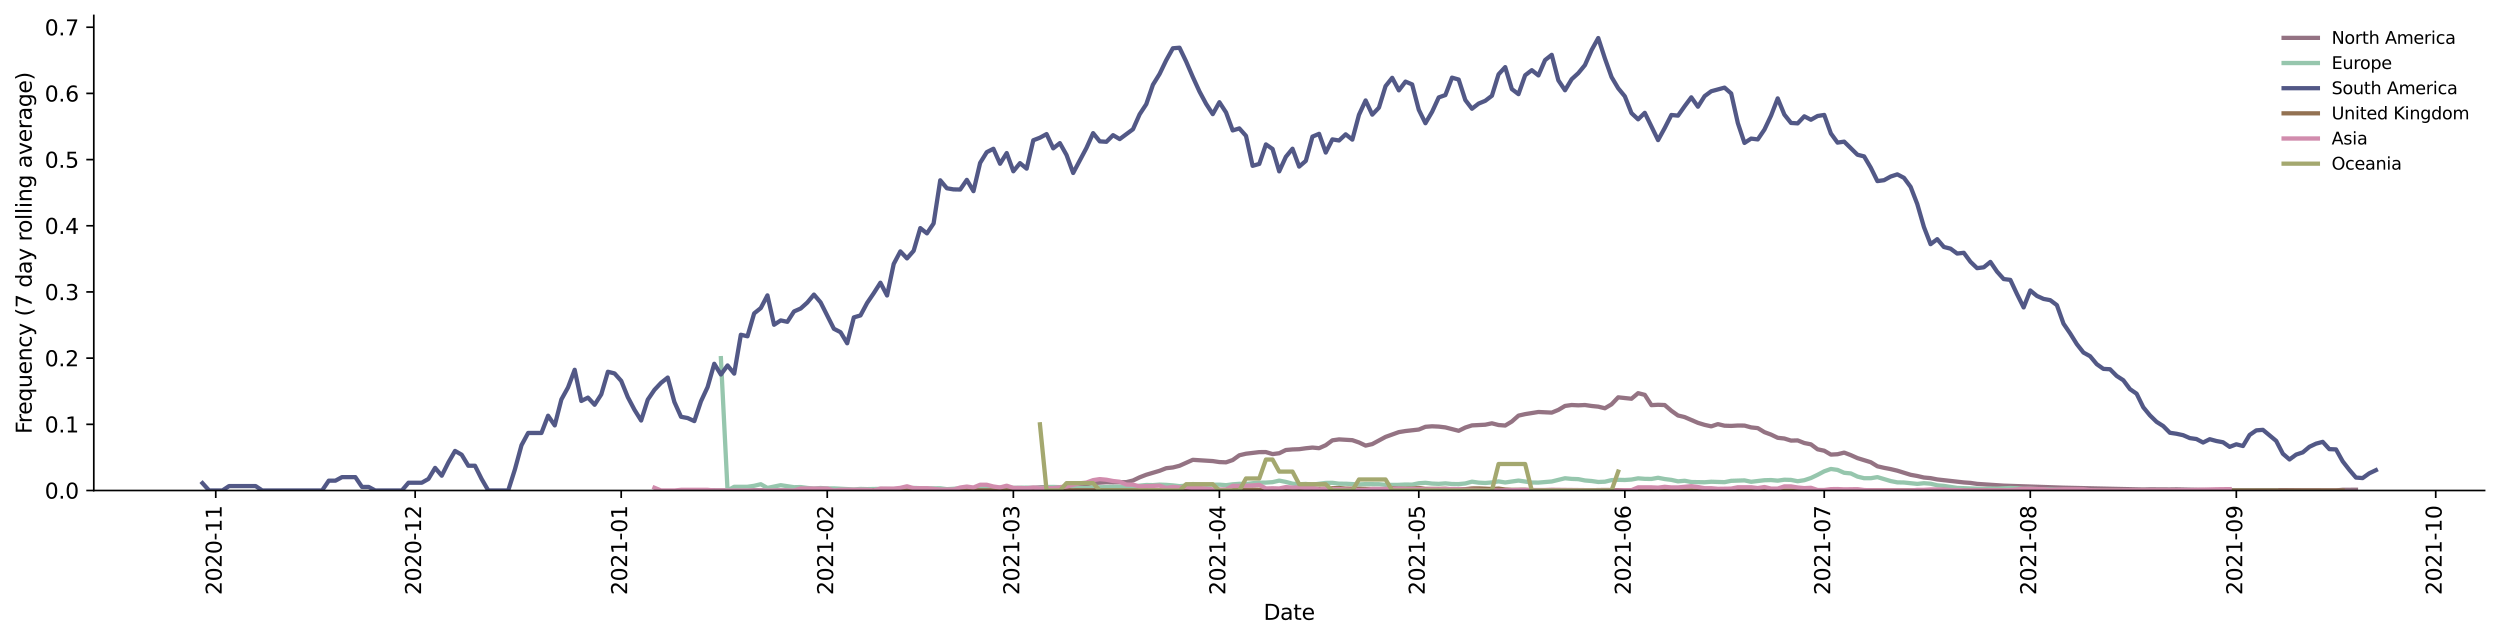 <?xml version="1.0" encoding="utf-8" standalone="no"?>
<!DOCTYPE svg PUBLIC "-//W3C//DTD SVG 1.1//EN"
  "http://www.w3.org/Graphics/SVG/1.1/DTD/svg11.dtd">
<svg height="298.621pt" version="1.1" viewBox="0 0 1166.981 298.621" width="1166.981pt" xmlns="http://www.w3.org/2000/svg" xmlns:xlink="http://www.w3.org/1999/xlink">
 <defs>
  <style type="text/css">*{stroke-linecap:butt;stroke-linejoin:round;}</style>
 </defs>
 <g id="figure_1">
  <g id="patch_1">
   <path d="M 0 298.621 
L 1166.981 298.621 
L 1166.981 0 
L 0 0 
z
" style="fill:#ffffff;"/>
  </g>
  <g id="axes_1">
   <g id="patch_2">
    <path d="M 43.781 228.96 
L 1159.781 228.96 
L 1159.781 7.2 
L 43.781 7.2 
z
" style="fill:#ffffff;"/>
   </g>
   <g id="matplotlib.axis_1">
    <g id="xtick_1">
     <g id="line2d_1">
      <defs>
       <path d="M 0 0 
L 0 3.5 
" id="mcab6fd0d59" style="stroke:#000000;stroke-width:0.8;"/>
      </defs>
      <g>
       <use style="stroke:#000000;stroke-width:0.8;" x="100.714" xlink:href="#mcab6fd0d59" y="228.96"/>
      </g>
     </g>
     <g id="text_1">
      <!-- 2020-11 -->
      <g transform="translate(103.473 277.743)rotate(-90)scale(0.1 -0.1)">
       <defs>
        <path d="M 1228 531 
L 3431 531 
L 3431 0 
L 469 0 
L 469 531 
Q 828 903 1448 1529 
Q 2069 2156 2228 2338 
Q 2531 2678 2651 2914 
Q 2772 3150 2772 3378 
Q 2772 3750 2511 3984 
Q 2250 4219 1831 4219 
Q 1534 4219 1204 4116 
Q 875 4013 500 3803 
L 500 4441 
Q 881 4594 1212 4672 
Q 1544 4750 1819 4750 
Q 2544 4750 2975 4387 
Q 3406 4025 3406 3419 
Q 3406 3131 3298 2873 
Q 3191 2616 2906 2266 
Q 2828 2175 2409 1742 
Q 1991 1309 1228 531 
z
" id="DejaVuSans-32" transform="scale(0.016)"/>
        <path d="M 2034 4250 
Q 1547 4250 1301 3770 
Q 1056 3291 1056 2328 
Q 1056 1369 1301 889 
Q 1547 409 2034 409 
Q 2525 409 2770 889 
Q 3016 1369 3016 2328 
Q 3016 3291 2770 3770 
Q 2525 4250 2034 4250 
z
M 2034 4750 
Q 2819 4750 3233 4129 
Q 3647 3509 3647 2328 
Q 3647 1150 3233 529 
Q 2819 -91 2034 -91 
Q 1250 -91 836 529 
Q 422 1150 422 2328 
Q 422 3509 836 4129 
Q 1250 4750 2034 4750 
z
" id="DejaVuSans-30" transform="scale(0.016)"/>
        <path d="M 313 2009 
L 1997 2009 
L 1997 1497 
L 313 1497 
L 313 2009 
z
" id="DejaVuSans-2d" transform="scale(0.016)"/>
        <path d="M 794 531 
L 1825 531 
L 1825 4091 
L 703 3866 
L 703 4441 
L 1819 4666 
L 2450 4666 
L 2450 531 
L 3481 531 
L 3481 0 
L 794 0 
L 794 531 
z
" id="DejaVuSans-31" transform="scale(0.016)"/>
       </defs>
       <use xlink:href="#DejaVuSans-32"/>
       <use x="63.623" xlink:href="#DejaVuSans-30"/>
       <use x="127.246" xlink:href="#DejaVuSans-32"/>
       <use x="190.869" xlink:href="#DejaVuSans-30"/>
       <use x="254.492" xlink:href="#DejaVuSans-2d"/>
       <use x="290.576" xlink:href="#DejaVuSans-31"/>
       <use x="354.199" xlink:href="#DejaVuSans-31"/>
      </g>
     </g>
    </g>
    <g id="xtick_2">
     <g id="line2d_2">
      <g>
       <use style="stroke:#000000;stroke-width:0.8;" x="193.791" xlink:href="#mcab6fd0d59" y="228.96"/>
      </g>
     </g>
     <g id="text_2">
      <!-- 2020-12 -->
      <g transform="translate(196.551 277.743)rotate(-90)scale(0.1 -0.1)">
       <use xlink:href="#DejaVuSans-32"/>
       <use x="63.623" xlink:href="#DejaVuSans-30"/>
       <use x="127.246" xlink:href="#DejaVuSans-32"/>
       <use x="190.869" xlink:href="#DejaVuSans-30"/>
       <use x="254.492" xlink:href="#DejaVuSans-2d"/>
       <use x="290.576" xlink:href="#DejaVuSans-31"/>
       <use x="354.199" xlink:href="#DejaVuSans-32"/>
      </g>
     </g>
    </g>
    <g id="xtick_3">
     <g id="line2d_3">
      <g>
       <use style="stroke:#000000;stroke-width:0.8;" x="289.971" xlink:href="#mcab6fd0d59" y="228.96"/>
      </g>
     </g>
     <g id="text_3">
      <!-- 2021-01 -->
      <g transform="translate(292.731 277.743)rotate(-90)scale(0.1 -0.1)">
       <use xlink:href="#DejaVuSans-32"/>
       <use x="63.623" xlink:href="#DejaVuSans-30"/>
       <use x="127.246" xlink:href="#DejaVuSans-32"/>
       <use x="190.869" xlink:href="#DejaVuSans-31"/>
       <use x="254.492" xlink:href="#DejaVuSans-2d"/>
       <use x="290.576" xlink:href="#DejaVuSans-30"/>
       <use x="354.199" xlink:href="#DejaVuSans-31"/>
      </g>
     </g>
    </g>
    <g id="xtick_4">
     <g id="line2d_4">
      <g>
       <use style="stroke:#000000;stroke-width:0.8;" x="386.152" xlink:href="#mcab6fd0d59" y="228.96"/>
      </g>
     </g>
     <g id="text_4">
      <!-- 2021-02 -->
      <g transform="translate(388.911 277.743)rotate(-90)scale(0.1 -0.1)">
       <use xlink:href="#DejaVuSans-32"/>
       <use x="63.623" xlink:href="#DejaVuSans-30"/>
       <use x="127.246" xlink:href="#DejaVuSans-32"/>
       <use x="190.869" xlink:href="#DejaVuSans-31"/>
       <use x="254.492" xlink:href="#DejaVuSans-2d"/>
       <use x="290.576" xlink:href="#DejaVuSans-30"/>
       <use x="354.199" xlink:href="#DejaVuSans-32"/>
      </g>
     </g>
    </g>
    <g id="xtick_5">
     <g id="line2d_5">
      <g>
       <use style="stroke:#000000;stroke-width:0.8;" x="473.024" xlink:href="#mcab6fd0d59" y="228.96"/>
      </g>
     </g>
     <g id="text_5">
      <!-- 2021-03 -->
      <g transform="translate(475.783 277.743)rotate(-90)scale(0.1 -0.1)">
       <defs>
        <path d="M 2597 2516 
Q 3050 2419 3304 2112 
Q 3559 1806 3559 1356 
Q 3559 666 3084 287 
Q 2609 -91 1734 -91 
Q 1441 -91 1130 -33 
Q 819 25 488 141 
L 488 750 
Q 750 597 1062 519 
Q 1375 441 1716 441 
Q 2309 441 2620 675 
Q 2931 909 2931 1356 
Q 2931 1769 2642 2001 
Q 2353 2234 1838 2234 
L 1294 2234 
L 1294 2753 
L 1863 2753 
Q 2328 2753 2575 2939 
Q 2822 3125 2822 3475 
Q 2822 3834 2567 4026 
Q 2313 4219 1838 4219 
Q 1578 4219 1281 4162 
Q 984 4106 628 3988 
L 628 4550 
Q 988 4650 1302 4700 
Q 1616 4750 1894 4750 
Q 2613 4750 3031 4423 
Q 3450 4097 3450 3541 
Q 3450 3153 3228 2886 
Q 3006 2619 2597 2516 
z
" id="DejaVuSans-33" transform="scale(0.016)"/>
       </defs>
       <use xlink:href="#DejaVuSans-32"/>
       <use x="63.623" xlink:href="#DejaVuSans-30"/>
       <use x="127.246" xlink:href="#DejaVuSans-32"/>
       <use x="190.869" xlink:href="#DejaVuSans-31"/>
       <use x="254.492" xlink:href="#DejaVuSans-2d"/>
       <use x="290.576" xlink:href="#DejaVuSans-30"/>
       <use x="354.199" xlink:href="#DejaVuSans-33"/>
      </g>
     </g>
    </g>
    <g id="xtick_6">
     <g id="line2d_6">
      <g>
       <use style="stroke:#000000;stroke-width:0.8;" x="569.204" xlink:href="#mcab6fd0d59" y="228.96"/>
      </g>
     </g>
     <g id="text_6">
      <!-- 2021-04 -->
      <g transform="translate(571.963 277.743)rotate(-90)scale(0.1 -0.1)">
       <defs>
        <path d="M 2419 4116 
L 825 1625 
L 2419 1625 
L 2419 4116 
z
M 2253 4666 
L 3047 4666 
L 3047 1625 
L 3713 1625 
L 3713 1100 
L 3047 1100 
L 3047 0 
L 2419 0 
L 2419 1100 
L 313 1100 
L 313 1709 
L 2253 4666 
z
" id="DejaVuSans-34" transform="scale(0.016)"/>
       </defs>
       <use xlink:href="#DejaVuSans-32"/>
       <use x="63.623" xlink:href="#DejaVuSans-30"/>
       <use x="127.246" xlink:href="#DejaVuSans-32"/>
       <use x="190.869" xlink:href="#DejaVuSans-31"/>
       <use x="254.492" xlink:href="#DejaVuSans-2d"/>
       <use x="290.576" xlink:href="#DejaVuSans-30"/>
       <use x="354.199" xlink:href="#DejaVuSans-34"/>
      </g>
     </g>
    </g>
    <g id="xtick_7">
     <g id="line2d_7">
      <g>
       <use style="stroke:#000000;stroke-width:0.8;" x="662.282" xlink:href="#mcab6fd0d59" y="228.96"/>
      </g>
     </g>
     <g id="text_7">
      <!-- 2021-05 -->
      <g transform="translate(665.041 277.743)rotate(-90)scale(0.1 -0.1)">
       <defs>
        <path d="M 691 4666 
L 3169 4666 
L 3169 4134 
L 1269 4134 
L 1269 2991 
Q 1406 3038 1543 3061 
Q 1681 3084 1819 3084 
Q 2600 3084 3056 2656 
Q 3513 2228 3513 1497 
Q 3513 744 3044 326 
Q 2575 -91 1722 -91 
Q 1428 -91 1123 -41 
Q 819 9 494 109 
L 494 744 
Q 775 591 1075 516 
Q 1375 441 1709 441 
Q 2250 441 2565 725 
Q 2881 1009 2881 1497 
Q 2881 1984 2565 2268 
Q 2250 2553 1709 2553 
Q 1456 2553 1204 2497 
Q 953 2441 691 2322 
L 691 4666 
z
" id="DejaVuSans-35" transform="scale(0.016)"/>
       </defs>
       <use xlink:href="#DejaVuSans-32"/>
       <use x="63.623" xlink:href="#DejaVuSans-30"/>
       <use x="127.246" xlink:href="#DejaVuSans-32"/>
       <use x="190.869" xlink:href="#DejaVuSans-31"/>
       <use x="254.492" xlink:href="#DejaVuSans-2d"/>
       <use x="290.576" xlink:href="#DejaVuSans-30"/>
       <use x="354.199" xlink:href="#DejaVuSans-35"/>
      </g>
     </g>
    </g>
    <g id="xtick_8">
     <g id="line2d_8">
      <g>
       <use style="stroke:#000000;stroke-width:0.8;" x="758.462" xlink:href="#mcab6fd0d59" y="228.96"/>
      </g>
     </g>
     <g id="text_8">
      <!-- 2021-06 -->
      <g transform="translate(761.221 277.743)rotate(-90)scale(0.1 -0.1)">
       <defs>
        <path d="M 2113 2584 
Q 1688 2584 1439 2293 
Q 1191 2003 1191 1497 
Q 1191 994 1439 701 
Q 1688 409 2113 409 
Q 2538 409 2786 701 
Q 3034 994 3034 1497 
Q 3034 2003 2786 2293 
Q 2538 2584 2113 2584 
z
M 3366 4563 
L 3366 3988 
Q 3128 4100 2886 4159 
Q 2644 4219 2406 4219 
Q 1781 4219 1451 3797 
Q 1122 3375 1075 2522 
Q 1259 2794 1537 2939 
Q 1816 3084 2150 3084 
Q 2853 3084 3261 2657 
Q 3669 2231 3669 1497 
Q 3669 778 3244 343 
Q 2819 -91 2113 -91 
Q 1303 -91 875 529 
Q 447 1150 447 2328 
Q 447 3434 972 4092 
Q 1497 4750 2381 4750 
Q 2619 4750 2861 4703 
Q 3103 4656 3366 4563 
z
" id="DejaVuSans-36" transform="scale(0.016)"/>
       </defs>
       <use xlink:href="#DejaVuSans-32"/>
       <use x="63.623" xlink:href="#DejaVuSans-30"/>
       <use x="127.246" xlink:href="#DejaVuSans-32"/>
       <use x="190.869" xlink:href="#DejaVuSans-31"/>
       <use x="254.492" xlink:href="#DejaVuSans-2d"/>
       <use x="290.576" xlink:href="#DejaVuSans-30"/>
       <use x="354.199" xlink:href="#DejaVuSans-36"/>
      </g>
     </g>
    </g>
    <g id="xtick_9">
     <g id="line2d_9">
      <g>
       <use style="stroke:#000000;stroke-width:0.8;" x="851.539" xlink:href="#mcab6fd0d59" y="228.96"/>
      </g>
     </g>
     <g id="text_9">
      <!-- 2021-07 -->
      <g transform="translate(854.299 277.743)rotate(-90)scale(0.1 -0.1)">
       <defs>
        <path d="M 525 4666 
L 3525 4666 
L 3525 4397 
L 1831 0 
L 1172 0 
L 2766 4134 
L 525 4134 
L 525 4666 
z
" id="DejaVuSans-37" transform="scale(0.016)"/>
       </defs>
       <use xlink:href="#DejaVuSans-32"/>
       <use x="63.623" xlink:href="#DejaVuSans-30"/>
       <use x="127.246" xlink:href="#DejaVuSans-32"/>
       <use x="190.869" xlink:href="#DejaVuSans-31"/>
       <use x="254.492" xlink:href="#DejaVuSans-2d"/>
       <use x="290.576" xlink:href="#DejaVuSans-30"/>
       <use x="354.199" xlink:href="#DejaVuSans-37"/>
      </g>
     </g>
    </g>
    <g id="xtick_10">
     <g id="line2d_10">
      <g>
       <use style="stroke:#000000;stroke-width:0.8;" x="947.72" xlink:href="#mcab6fd0d59" y="228.96"/>
      </g>
     </g>
     <g id="text_10">
      <!-- 2021-08 -->
      <g transform="translate(950.479 277.743)rotate(-90)scale(0.1 -0.1)">
       <defs>
        <path d="M 2034 2216 
Q 1584 2216 1326 1975 
Q 1069 1734 1069 1313 
Q 1069 891 1326 650 
Q 1584 409 2034 409 
Q 2484 409 2743 651 
Q 3003 894 3003 1313 
Q 3003 1734 2745 1975 
Q 2488 2216 2034 2216 
z
M 1403 2484 
Q 997 2584 770 2862 
Q 544 3141 544 3541 
Q 544 4100 942 4425 
Q 1341 4750 2034 4750 
Q 2731 4750 3128 4425 
Q 3525 4100 3525 3541 
Q 3525 3141 3298 2862 
Q 3072 2584 2669 2484 
Q 3125 2378 3379 2068 
Q 3634 1759 3634 1313 
Q 3634 634 3220 271 
Q 2806 -91 2034 -91 
Q 1263 -91 848 271 
Q 434 634 434 1313 
Q 434 1759 690 2068 
Q 947 2378 1403 2484 
z
M 1172 3481 
Q 1172 3119 1398 2916 
Q 1625 2713 2034 2713 
Q 2441 2713 2670 2916 
Q 2900 3119 2900 3481 
Q 2900 3844 2670 4047 
Q 2441 4250 2034 4250 
Q 1625 4250 1398 4047 
Q 1172 3844 1172 3481 
z
" id="DejaVuSans-38" transform="scale(0.016)"/>
       </defs>
       <use xlink:href="#DejaVuSans-32"/>
       <use x="63.623" xlink:href="#DejaVuSans-30"/>
       <use x="127.246" xlink:href="#DejaVuSans-32"/>
       <use x="190.869" xlink:href="#DejaVuSans-31"/>
       <use x="254.492" xlink:href="#DejaVuSans-2d"/>
       <use x="290.576" xlink:href="#DejaVuSans-30"/>
       <use x="354.199" xlink:href="#DejaVuSans-38"/>
      </g>
     </g>
    </g>
    <g id="xtick_11">
     <g id="line2d_11">
      <g>
       <use style="stroke:#000000;stroke-width:0.8;" x="1043.9" xlink:href="#mcab6fd0d59" y="228.96"/>
      </g>
     </g>
     <g id="text_11">
      <!-- 2021-09 -->
      <g transform="translate(1046.659 277.743)rotate(-90)scale(0.1 -0.1)">
       <defs>
        <path d="M 703 97 
L 703 672 
Q 941 559 1184 500 
Q 1428 441 1663 441 
Q 2288 441 2617 861 
Q 2947 1281 2994 2138 
Q 2813 1869 2534 1725 
Q 2256 1581 1919 1581 
Q 1219 1581 811 2004 
Q 403 2428 403 3163 
Q 403 3881 828 4315 
Q 1253 4750 1959 4750 
Q 2769 4750 3195 4129 
Q 3622 3509 3622 2328 
Q 3622 1225 3098 567 
Q 2575 -91 1691 -91 
Q 1453 -91 1209 -44 
Q 966 3 703 97 
z
M 1959 2075 
Q 2384 2075 2632 2365 
Q 2881 2656 2881 3163 
Q 2881 3666 2632 3958 
Q 2384 4250 1959 4250 
Q 1534 4250 1286 3958 
Q 1038 3666 1038 3163 
Q 1038 2656 1286 2365 
Q 1534 2075 1959 2075 
z
" id="DejaVuSans-39" transform="scale(0.016)"/>
       </defs>
       <use xlink:href="#DejaVuSans-32"/>
       <use x="63.623" xlink:href="#DejaVuSans-30"/>
       <use x="127.246" xlink:href="#DejaVuSans-32"/>
       <use x="190.869" xlink:href="#DejaVuSans-31"/>
       <use x="254.492" xlink:href="#DejaVuSans-2d"/>
       <use x="290.576" xlink:href="#DejaVuSans-30"/>
       <use x="354.199" xlink:href="#DejaVuSans-39"/>
      </g>
     </g>
    </g>
    <g id="xtick_12">
     <g id="line2d_12">
      <g>
       <use style="stroke:#000000;stroke-width:0.8;" x="1136.977" xlink:href="#mcab6fd0d59" y="228.96"/>
      </g>
     </g>
     <g id="text_12">
      <!-- 2021-10 -->
      <g transform="translate(1139.737 277.743)rotate(-90)scale(0.1 -0.1)">
       <use xlink:href="#DejaVuSans-32"/>
       <use x="63.623" xlink:href="#DejaVuSans-30"/>
       <use x="127.246" xlink:href="#DejaVuSans-32"/>
       <use x="190.869" xlink:href="#DejaVuSans-31"/>
       <use x="254.492" xlink:href="#DejaVuSans-2d"/>
       <use x="290.576" xlink:href="#DejaVuSans-31"/>
       <use x="354.199" xlink:href="#DejaVuSans-30"/>
      </g>
     </g>
    </g>
    <g id="text_13">
     <!-- Date -->
     <g transform="translate(589.83 289.341)scale(0.1 -0.1)">
      <defs>
       <path d="M 1259 4147 
L 1259 519 
L 2022 519 
Q 2988 519 3436 956 
Q 3884 1394 3884 2338 
Q 3884 3275 3436 3711 
Q 2988 4147 2022 4147 
L 1259 4147 
z
M 628 4666 
L 1925 4666 
Q 3281 4666 3915 4102 
Q 4550 3538 4550 2338 
Q 4550 1131 3912 565 
Q 3275 0 1925 0 
L 628 0 
L 628 4666 
z
" id="DejaVuSans-44" transform="scale(0.016)"/>
       <path d="M 2194 1759 
Q 1497 1759 1228 1600 
Q 959 1441 959 1056 
Q 959 750 1161 570 
Q 1363 391 1709 391 
Q 2188 391 2477 730 
Q 2766 1069 2766 1631 
L 2766 1759 
L 2194 1759 
z
M 3341 1997 
L 3341 0 
L 2766 0 
L 2766 531 
Q 2569 213 2275 61 
Q 1981 -91 1556 -91 
Q 1019 -91 701 211 
Q 384 513 384 1019 
Q 384 1609 779 1909 
Q 1175 2209 1959 2209 
L 2766 2209 
L 2766 2266 
Q 2766 2663 2505 2880 
Q 2244 3097 1772 3097 
Q 1472 3097 1187 3025 
Q 903 2953 641 2809 
L 641 3341 
Q 956 3463 1253 3523 
Q 1550 3584 1831 3584 
Q 2591 3584 2966 3190 
Q 3341 2797 3341 1997 
z
" id="DejaVuSans-61" transform="scale(0.016)"/>
       <path d="M 1172 4494 
L 1172 3500 
L 2356 3500 
L 2356 3053 
L 1172 3053 
L 1172 1153 
Q 1172 725 1289 603 
Q 1406 481 1766 481 
L 2356 481 
L 2356 0 
L 1766 0 
Q 1100 0 847 248 
Q 594 497 594 1153 
L 594 3053 
L 172 3053 
L 172 3500 
L 594 3500 
L 594 4494 
L 1172 4494 
z
" id="DejaVuSans-74" transform="scale(0.016)"/>
       <path d="M 3597 1894 
L 3597 1613 
L 953 1613 
Q 991 1019 1311 708 
Q 1631 397 2203 397 
Q 2534 397 2845 478 
Q 3156 559 3463 722 
L 3463 178 
Q 3153 47 2828 -22 
Q 2503 -91 2169 -91 
Q 1331 -91 842 396 
Q 353 884 353 1716 
Q 353 2575 817 3079 
Q 1281 3584 2069 3584 
Q 2775 3584 3186 3129 
Q 3597 2675 3597 1894 
z
M 3022 2063 
Q 3016 2534 2758 2815 
Q 2500 3097 2075 3097 
Q 1594 3097 1305 2825 
Q 1016 2553 972 2059 
L 3022 2063 
z
" id="DejaVuSans-65" transform="scale(0.016)"/>
      </defs>
      <use xlink:href="#DejaVuSans-44"/>
      <use x="77.002" xlink:href="#DejaVuSans-61"/>
      <use x="138.281" xlink:href="#DejaVuSans-74"/>
      <use x="177.49" xlink:href="#DejaVuSans-65"/>
     </g>
    </g>
   </g>
   <g id="matplotlib.axis_2">
    <g id="ytick_1">
     <g id="line2d_13">
      <defs>
       <path d="M 0 0 
L -3.5 0 
" id="m5c75be480b" style="stroke:#000000;stroke-width:0.8;"/>
      </defs>
      <g>
       <use style="stroke:#000000;stroke-width:0.8;" x="43.781" xlink:href="#m5c75be480b" y="228.96"/>
      </g>
     </g>
     <g id="text_14">
      <!-- 0.0 -->
      <g transform="translate(20.878 232.759)scale(0.1 -0.1)">
       <defs>
        <path d="M 684 794 
L 1344 794 
L 1344 0 
L 684 0 
L 684 794 
z
" id="DejaVuSans-2e" transform="scale(0.016)"/>
       </defs>
       <use xlink:href="#DejaVuSans-30"/>
       <use x="63.623" xlink:href="#DejaVuSans-2e"/>
       <use x="95.41" xlink:href="#DejaVuSans-30"/>
      </g>
     </g>
    </g>
    <g id="ytick_2">
     <g id="line2d_14">
      <g>
       <use style="stroke:#000000;stroke-width:0.8;" x="43.781" xlink:href="#m5c75be480b" y="198.067"/>
      </g>
     </g>
     <g id="text_15">
      <!-- 0.1 -->
      <g transform="translate(20.878 201.866)scale(0.1 -0.1)">
       <use xlink:href="#DejaVuSans-30"/>
       <use x="63.623" xlink:href="#DejaVuSans-2e"/>
       <use x="95.41" xlink:href="#DejaVuSans-31"/>
      </g>
     </g>
    </g>
    <g id="ytick_3">
     <g id="line2d_15">
      <g>
       <use style="stroke:#000000;stroke-width:0.8;" x="43.781" xlink:href="#m5c75be480b" y="167.175"/>
      </g>
     </g>
     <g id="text_16">
      <!-- 0.2 -->
      <g transform="translate(20.878 170.974)scale(0.1 -0.1)">
       <use xlink:href="#DejaVuSans-30"/>
       <use x="63.623" xlink:href="#DejaVuSans-2e"/>
       <use x="95.41" xlink:href="#DejaVuSans-32"/>
      </g>
     </g>
    </g>
    <g id="ytick_4">
     <g id="line2d_16">
      <g>
       <use style="stroke:#000000;stroke-width:0.8;" x="43.781" xlink:href="#m5c75be480b" y="136.282"/>
      </g>
     </g>
     <g id="text_17">
      <!-- 0.3 -->
      <g transform="translate(20.878 140.081)scale(0.1 -0.1)">
       <use xlink:href="#DejaVuSans-30"/>
       <use x="63.623" xlink:href="#DejaVuSans-2e"/>
       <use x="95.41" xlink:href="#DejaVuSans-33"/>
      </g>
     </g>
    </g>
    <g id="ytick_5">
     <g id="line2d_17">
      <g>
       <use style="stroke:#000000;stroke-width:0.8;" x="43.781" xlink:href="#m5c75be480b" y="105.389"/>
      </g>
     </g>
     <g id="text_18">
      <!-- 0.4 -->
      <g transform="translate(20.878 109.188)scale(0.1 -0.1)">
       <use xlink:href="#DejaVuSans-30"/>
       <use x="63.623" xlink:href="#DejaVuSans-2e"/>
       <use x="95.41" xlink:href="#DejaVuSans-34"/>
      </g>
     </g>
    </g>
    <g id="ytick_6">
     <g id="line2d_18">
      <g>
       <use style="stroke:#000000;stroke-width:0.8;" x="43.781" xlink:href="#m5c75be480b" y="74.496"/>
      </g>
     </g>
     <g id="text_19">
      <!-- 0.5 -->
      <g transform="translate(20.878 78.296)scale(0.1 -0.1)">
       <use xlink:href="#DejaVuSans-30"/>
       <use x="63.623" xlink:href="#DejaVuSans-2e"/>
       <use x="95.41" xlink:href="#DejaVuSans-35"/>
      </g>
     </g>
    </g>
    <g id="ytick_7">
     <g id="line2d_19">
      <g>
       <use style="stroke:#000000;stroke-width:0.8;" x="43.781" xlink:href="#m5c75be480b" y="43.604"/>
      </g>
     </g>
     <g id="text_20">
      <!-- 0.6 -->
      <g transform="translate(20.878 47.403)scale(0.1 -0.1)">
       <use xlink:href="#DejaVuSans-30"/>
       <use x="63.623" xlink:href="#DejaVuSans-2e"/>
       <use x="95.41" xlink:href="#DejaVuSans-36"/>
      </g>
     </g>
    </g>
    <g id="ytick_8">
     <g id="line2d_20">
      <g>
       <use style="stroke:#000000;stroke-width:0.8;" x="43.781" xlink:href="#m5c75be480b" y="12.711"/>
      </g>
     </g>
     <g id="text_21">
      <!-- 0.7 -->
      <g transform="translate(20.878 16.51)scale(0.1 -0.1)">
       <use xlink:href="#DejaVuSans-30"/>
       <use x="63.623" xlink:href="#DejaVuSans-2e"/>
       <use x="95.41" xlink:href="#DejaVuSans-37"/>
      </g>
     </g>
    </g>
    <g id="text_22">
     <!-- Frequency (7 day rolling average) -->
     <g transform="translate(14.798 202.529)rotate(-90)scale(0.1 -0.1)">
      <defs>
       <path d="M 628 4666 
L 3309 4666 
L 3309 4134 
L 1259 4134 
L 1259 2759 
L 3109 2759 
L 3109 2228 
L 1259 2228 
L 1259 0 
L 628 0 
L 628 4666 
z
" id="DejaVuSans-46" transform="scale(0.016)"/>
       <path d="M 2631 2963 
Q 2534 3019 2420 3045 
Q 2306 3072 2169 3072 
Q 1681 3072 1420 2755 
Q 1159 2438 1159 1844 
L 1159 0 
L 581 0 
L 581 3500 
L 1159 3500 
L 1159 2956 
Q 1341 3275 1631 3429 
Q 1922 3584 2338 3584 
Q 2397 3584 2469 3576 
Q 2541 3569 2628 3553 
L 2631 2963 
z
" id="DejaVuSans-72" transform="scale(0.016)"/>
       <path d="M 947 1747 
Q 947 1113 1208 752 
Q 1469 391 1925 391 
Q 2381 391 2643 752 
Q 2906 1113 2906 1747 
Q 2906 2381 2643 2742 
Q 2381 3103 1925 3103 
Q 1469 3103 1208 2742 
Q 947 2381 947 1747 
z
M 2906 525 
Q 2725 213 2448 61 
Q 2172 -91 1784 -91 
Q 1150 -91 751 415 
Q 353 922 353 1747 
Q 353 2572 751 3078 
Q 1150 3584 1784 3584 
Q 2172 3584 2448 3432 
Q 2725 3281 2906 2969 
L 2906 3500 
L 3481 3500 
L 3481 -1331 
L 2906 -1331 
L 2906 525 
z
" id="DejaVuSans-71" transform="scale(0.016)"/>
       <path d="M 544 1381 
L 544 3500 
L 1119 3500 
L 1119 1403 
Q 1119 906 1312 657 
Q 1506 409 1894 409 
Q 2359 409 2629 706 
Q 2900 1003 2900 1516 
L 2900 3500 
L 3475 3500 
L 3475 0 
L 2900 0 
L 2900 538 
Q 2691 219 2414 64 
Q 2138 -91 1772 -91 
Q 1169 -91 856 284 
Q 544 659 544 1381 
z
M 1991 3584 
L 1991 3584 
z
" id="DejaVuSans-75" transform="scale(0.016)"/>
       <path d="M 3513 2113 
L 3513 0 
L 2938 0 
L 2938 2094 
Q 2938 2591 2744 2837 
Q 2550 3084 2163 3084 
Q 1697 3084 1428 2787 
Q 1159 2491 1159 1978 
L 1159 0 
L 581 0 
L 581 3500 
L 1159 3500 
L 1159 2956 
Q 1366 3272 1645 3428 
Q 1925 3584 2291 3584 
Q 2894 3584 3203 3211 
Q 3513 2838 3513 2113 
z
" id="DejaVuSans-6e" transform="scale(0.016)"/>
       <path d="M 3122 3366 
L 3122 2828 
Q 2878 2963 2633 3030 
Q 2388 3097 2138 3097 
Q 1578 3097 1268 2742 
Q 959 2388 959 1747 
Q 959 1106 1268 751 
Q 1578 397 2138 397 
Q 2388 397 2633 464 
Q 2878 531 3122 666 
L 3122 134 
Q 2881 22 2623 -34 
Q 2366 -91 2075 -91 
Q 1284 -91 818 406 
Q 353 903 353 1747 
Q 353 2603 823 3093 
Q 1294 3584 2113 3584 
Q 2378 3584 2631 3529 
Q 2884 3475 3122 3366 
z
" id="DejaVuSans-63" transform="scale(0.016)"/>
       <path d="M 2059 -325 
Q 1816 -950 1584 -1140 
Q 1353 -1331 966 -1331 
L 506 -1331 
L 506 -850 
L 844 -850 
Q 1081 -850 1212 -737 
Q 1344 -625 1503 -206 
L 1606 56 
L 191 3500 
L 800 3500 
L 1894 763 
L 2988 3500 
L 3597 3500 
L 2059 -325 
z
" id="DejaVuSans-79" transform="scale(0.016)"/>
       <path id="DejaVuSans-20" transform="scale(0.016)"/>
       <path d="M 1984 4856 
Q 1566 4138 1362 3434 
Q 1159 2731 1159 2009 
Q 1159 1288 1364 580 
Q 1569 -128 1984 -844 
L 1484 -844 
Q 1016 -109 783 600 
Q 550 1309 550 2009 
Q 550 2706 781 3412 
Q 1013 4119 1484 4856 
L 1984 4856 
z
" id="DejaVuSans-28" transform="scale(0.016)"/>
       <path d="M 2906 2969 
L 2906 4863 
L 3481 4863 
L 3481 0 
L 2906 0 
L 2906 525 
Q 2725 213 2448 61 
Q 2172 -91 1784 -91 
Q 1150 -91 751 415 
Q 353 922 353 1747 
Q 353 2572 751 3078 
Q 1150 3584 1784 3584 
Q 2172 3584 2448 3432 
Q 2725 3281 2906 2969 
z
M 947 1747 
Q 947 1113 1208 752 
Q 1469 391 1925 391 
Q 2381 391 2643 752 
Q 2906 1113 2906 1747 
Q 2906 2381 2643 2742 
Q 2381 3103 1925 3103 
Q 1469 3103 1208 2742 
Q 947 2381 947 1747 
z
" id="DejaVuSans-64" transform="scale(0.016)"/>
       <path d="M 1959 3097 
Q 1497 3097 1228 2736 
Q 959 2375 959 1747 
Q 959 1119 1226 758 
Q 1494 397 1959 397 
Q 2419 397 2687 759 
Q 2956 1122 2956 1747 
Q 2956 2369 2687 2733 
Q 2419 3097 1959 3097 
z
M 1959 3584 
Q 2709 3584 3137 3096 
Q 3566 2609 3566 1747 
Q 3566 888 3137 398 
Q 2709 -91 1959 -91 
Q 1206 -91 779 398 
Q 353 888 353 1747 
Q 353 2609 779 3096 
Q 1206 3584 1959 3584 
z
" id="DejaVuSans-6f" transform="scale(0.016)"/>
       <path d="M 603 4863 
L 1178 4863 
L 1178 0 
L 603 0 
L 603 4863 
z
" id="DejaVuSans-6c" transform="scale(0.016)"/>
       <path d="M 603 3500 
L 1178 3500 
L 1178 0 
L 603 0 
L 603 3500 
z
M 603 4863 
L 1178 4863 
L 1178 4134 
L 603 4134 
L 603 4863 
z
" id="DejaVuSans-69" transform="scale(0.016)"/>
       <path d="M 2906 1791 
Q 2906 2416 2648 2759 
Q 2391 3103 1925 3103 
Q 1463 3103 1205 2759 
Q 947 2416 947 1791 
Q 947 1169 1205 825 
Q 1463 481 1925 481 
Q 2391 481 2648 825 
Q 2906 1169 2906 1791 
z
M 3481 434 
Q 3481 -459 3084 -895 
Q 2688 -1331 1869 -1331 
Q 1566 -1331 1297 -1286 
Q 1028 -1241 775 -1147 
L 775 -588 
Q 1028 -725 1275 -790 
Q 1522 -856 1778 -856 
Q 2344 -856 2625 -561 
Q 2906 -266 2906 331 
L 2906 616 
Q 2728 306 2450 153 
Q 2172 0 1784 0 
Q 1141 0 747 490 
Q 353 981 353 1791 
Q 353 2603 747 3093 
Q 1141 3584 1784 3584 
Q 2172 3584 2450 3431 
Q 2728 3278 2906 2969 
L 2906 3500 
L 3481 3500 
L 3481 434 
z
" id="DejaVuSans-67" transform="scale(0.016)"/>
       <path d="M 191 3500 
L 800 3500 
L 1894 563 
L 2988 3500 
L 3597 3500 
L 2284 0 
L 1503 0 
L 191 3500 
z
" id="DejaVuSans-76" transform="scale(0.016)"/>
       <path d="M 513 4856 
L 1013 4856 
Q 1481 4119 1714 3412 
Q 1947 2706 1947 2009 
Q 1947 1309 1714 600 
Q 1481 -109 1013 -844 
L 513 -844 
Q 928 -128 1133 580 
Q 1338 1288 1338 2009 
Q 1338 2731 1133 3434 
Q 928 4138 513 4856 
z
" id="DejaVuSans-29" transform="scale(0.016)"/>
      </defs>
      <use xlink:href="#DejaVuSans-46"/>
      <use x="50.27" xlink:href="#DejaVuSans-72"/>
      <use x="89.133" xlink:href="#DejaVuSans-65"/>
      <use x="150.656" xlink:href="#DejaVuSans-71"/>
      <use x="214.133" xlink:href="#DejaVuSans-75"/>
      <use x="277.512" xlink:href="#DejaVuSans-65"/>
      <use x="339.035" xlink:href="#DejaVuSans-6e"/>
      <use x="402.414" xlink:href="#DejaVuSans-63"/>
      <use x="457.395" xlink:href="#DejaVuSans-79"/>
      <use x="516.574" xlink:href="#DejaVuSans-20"/>
      <use x="548.361" xlink:href="#DejaVuSans-28"/>
      <use x="587.375" xlink:href="#DejaVuSans-37"/>
      <use x="650.998" xlink:href="#DejaVuSans-20"/>
      <use x="682.785" xlink:href="#DejaVuSans-64"/>
      <use x="746.262" xlink:href="#DejaVuSans-61"/>
      <use x="807.541" xlink:href="#DejaVuSans-79"/>
      <use x="866.721" xlink:href="#DejaVuSans-20"/>
      <use x="898.508" xlink:href="#DejaVuSans-72"/>
      <use x="937.371" xlink:href="#DejaVuSans-6f"/>
      <use x="998.553" xlink:href="#DejaVuSans-6c"/>
      <use x="1026.336" xlink:href="#DejaVuSans-6c"/>
      <use x="1054.119" xlink:href="#DejaVuSans-69"/>
      <use x="1081.902" xlink:href="#DejaVuSans-6e"/>
      <use x="1145.281" xlink:href="#DejaVuSans-67"/>
      <use x="1208.758" xlink:href="#DejaVuSans-20"/>
      <use x="1240.545" xlink:href="#DejaVuSans-61"/>
      <use x="1301.824" xlink:href="#DejaVuSans-76"/>
      <use x="1361.004" xlink:href="#DejaVuSans-65"/>
      <use x="1422.527" xlink:href="#DejaVuSans-72"/>
      <use x="1463.641" xlink:href="#DejaVuSans-61"/>
      <use x="1524.92" xlink:href="#DejaVuSans-67"/>
      <use x="1588.396" xlink:href="#DejaVuSans-65"/>
      <use x="1649.92" xlink:href="#DejaVuSans-29"/>
     </g>
    </g>
   </g>
   <g id="line2d_21">
    <path clip-path="url(#pcf210487f1)" d="M 327.202 228.875 
L 336.51 228.96 
L 342.715 228.867 
L 352.023 228.806 
L 358.228 228.899 
L 370.639 228.936 
L 383.049 228.911 
L 398.562 228.937 
L 404.767 228.888 
L 410.972 228.814 
L 454.408 228.767 
L 460.614 228.49 
L 466.819 228.45 
L 469.921 228.296 
L 473.024 228.312 
L 479.229 227.856 
L 488.537 227.376 
L 494.742 227.383 
L 497.845 227.249 
L 500.947 227.276 
L 510.255 225.473 
L 516.46 225.104 
L 519.563 225.171 
L 525.768 225.059 
L 528.87 224.297 
L 531.973 222.807 
L 535.076 221.608 
L 541.281 219.763 
L 544.383 218.556 
L 547.486 218.205 
L 550.589 217.421 
L 556.794 214.645 
L 566.102 215.228 
L 569.204 215.693 
L 572.307 215.81 
L 575.409 214.746 
L 578.512 212.522 
L 581.614 211.793 
L 587.82 211.043 
L 590.922 211.03 
L 594.025 211.964 
L 597.127 211.574 
L 600.23 210.059 
L 603.333 209.791 
L 606.435 209.678 
L 609.538 209.243 
L 612.64 208.922 
L 615.743 209.21 
L 618.845 207.819 
L 621.948 205.546 
L 625.051 205.105 
L 631.256 205.47 
L 634.358 206.533 
L 637.461 208 
L 640.564 207.295 
L 646.769 203.945 
L 652.974 201.706 
L 656.076 201.201 
L 662.282 200.504 
L 665.384 199.229 
L 668.487 198.994 
L 671.589 199.132 
L 674.692 199.507 
L 680.897 201.092 
L 684 199.569 
L 687.102 198.573 
L 693.308 198.251 
L 696.41 197.598 
L 699.513 198.398 
L 702.615 198.635 
L 705.718 196.757 
L 708.82 194.008 
L 711.923 193.313 
L 718.128 192.307 
L 724.333 192.604 
L 727.436 191.332 
L 730.539 189.491 
L 733.641 189.057 
L 736.744 189.204 
L 739.846 189.062 
L 742.949 189.509 
L 746.051 189.821 
L 749.154 190.573 
L 752.257 188.728 
L 755.359 185.473 
L 761.564 186.128 
L 764.667 183.526 
L 767.77 184.316 
L 770.872 189.118 
L 773.975 188.948 
L 777.077 189.072 
L 780.18 191.74 
L 783.283 193.951 
L 786.385 194.701 
L 792.59 197.376 
L 795.693 198.323 
L 798.795 199.017 
L 801.898 197.977 
L 805.001 198.715 
L 808.103 198.812 
L 811.206 198.631 
L 814.308 198.661 
L 817.411 199.511 
L 820.514 199.842 
L 823.616 201.721 
L 826.719 202.871 
L 829.821 204.359 
L 832.924 204.698 
L 836.026 205.664 
L 839.129 205.58 
L 842.232 206.802 
L 845.334 207.419 
L 848.437 209.731 
L 851.539 210.396 
L 854.642 212.201 
L 857.745 212.034 
L 860.847 211.269 
L 863.95 212.457 
L 867.052 213.844 
L 873.257 215.759 
L 876.36 217.661 
L 879.463 218.38 
L 882.565 218.977 
L 885.668 219.711 
L 891.873 221.636 
L 894.976 222.191 
L 898.078 222.902 
L 901.181 223.189 
L 904.283 223.795 
L 916.694 225.194 
L 919.796 225.414 
L 922.899 225.872 
L 935.309 226.695 
L 963.232 227.644 
L 1000.463 228.496 
L 1003.566 228.42 
L 1012.874 228.473 
L 1015.976 228.426 
L 1034.592 228.81 
L 1043.9 228.827 
L 1065.618 228.785 
L 1074.926 228.884 
L 1090.438 228.919 
L 1093.541 228.64 
L 1099.746 228.612 
L 1099.746 228.612 
" style="fill:none;stroke:#947383;stroke-linecap:square;stroke-width:2;"/>
   </g>
   <g id="line2d_22">
    <path clip-path="url(#pcf210487f1)" d="M 336.51 167.175 
L 339.613 228.96 
L 342.715 227.228 
L 348.921 227.228 
L 352.023 226.767 
L 355.126 226.028 
L 358.228 227.76 
L 364.433 226.48 
L 370.639 227.42 
L 373.741 227.355 
L 376.844 227.771 
L 379.946 228.051 
L 383.049 227.795 
L 386.152 228.002 
L 389.254 227.975 
L 398.562 228.472 
L 401.664 228.229 
L 404.767 228.321 
L 410.972 228.199 
L 417.177 228.308 
L 420.28 228.211 
L 423.383 228.232 
L 426.485 227.754 
L 432.69 227.992 
L 438.896 227.919 
L 441.998 228.347 
L 448.203 227.971 
L 451.306 228.074 
L 460.614 227.86 
L 463.716 227.986 
L 466.819 227.602 
L 469.921 227.525 
L 473.024 227.716 
L 479.229 227.615 
L 482.332 227.847 
L 485.434 227.914 
L 488.537 227.429 
L 491.639 227.297 
L 497.845 227.493 
L 500.947 227.496 
L 504.05 227.793 
L 507.152 227.887 
L 510.255 227.531 
L 522.665 227.201 
L 525.768 227.558 
L 528.87 227.226 
L 531.973 226.703 
L 535.076 226.398 
L 538.178 226.45 
L 541.281 226.219 
L 544.383 226.333 
L 547.486 226.567 
L 550.589 226.928 
L 553.691 226.688 
L 556.794 225.951 
L 562.999 226.321 
L 569.204 226.228 
L 572.307 226.482 
L 575.409 226.073 
L 578.512 225.847 
L 581.614 225.98 
L 584.717 225.563 
L 587.82 225.311 
L 590.922 225.266 
L 594.025 225.062 
L 597.127 224.35 
L 600.23 224.953 
L 603.333 225.77 
L 606.435 226.046 
L 609.538 225.901 
L 612.64 226.213 
L 618.845 225.425 
L 621.948 225.364 
L 625.051 225.784 
L 628.153 225.796 
L 634.358 226.133 
L 637.461 225.971 
L 643.666 226.033 
L 646.769 226.33 
L 652.974 226.32 
L 656.076 226.167 
L 659.179 226.22 
L 662.282 225.577 
L 665.384 225.356 
L 668.487 225.735 
L 671.589 225.868 
L 674.692 225.63 
L 677.795 225.933 
L 680.897 225.968 
L 684 225.68 
L 687.102 224.844 
L 690.205 225.29 
L 693.308 225.448 
L 696.41 225.19 
L 699.513 224.72 
L 702.615 225.213 
L 708.82 224.327 
L 715.026 225.239 
L 718.128 225.271 
L 724.333 224.756 
L 730.539 223.247 
L 733.641 223.549 
L 736.744 223.658 
L 739.846 224.279 
L 742.949 224.537 
L 746.051 224.985 
L 749.154 224.855 
L 752.257 224.116 
L 755.359 223.983 
L 758.462 224.057 
L 761.564 223.85 
L 764.667 223.28 
L 767.77 223.525 
L 770.872 223.57 
L 773.975 223.027 
L 777.077 223.618 
L 780.18 224.005 
L 783.283 224.691 
L 786.385 224.421 
L 789.488 225.005 
L 795.693 225.114 
L 798.795 224.878 
L 805.001 225.068 
L 808.103 224.452 
L 814.308 224.243 
L 817.411 224.898 
L 823.616 224.173 
L 826.719 224.085 
L 829.821 224.368 
L 832.924 223.93 
L 836.026 224.021 
L 839.129 224.639 
L 842.232 224.158 
L 845.334 223.13 
L 848.437 221.64 
L 851.539 220.008 
L 854.642 218.91 
L 857.745 219.346 
L 860.847 220.698 
L 863.95 220.992 
L 867.052 222.468 
L 870.155 223.224 
L 873.257 223.23 
L 876.36 222.715 
L 882.565 224.556 
L 885.668 225.167 
L 888.77 225.231 
L 894.976 225.882 
L 898.078 225.554 
L 901.181 225.786 
L 904.283 226.535 
L 907.386 226.82 
L 913.591 227.749 
L 926.001 228.253 
L 929.104 228.015 
L 932.207 228.088 
L 938.412 227.799 
L 941.514 227.9 
L 944.617 228.17 
L 947.72 228.136 
L 953.925 228.452 
L 957.027 228.469 
L 963.232 228.771 
L 984.951 228.874 
L 1040.797 228.96 
L 1062.515 228.934 
L 1062.515 228.934 
" style="fill:none;stroke:#96c6ad;stroke-linecap:square;stroke-width:2;"/>
   </g>
   <g id="line2d_23">
    <path clip-path="url(#pcf210487f1)" d="M 94.509 225.527 
L 97.611 228.96 
L 103.816 228.96 
L 106.919 226.9 
L 119.329 226.9 
L 122.432 228.96 
L 150.355 228.96 
L 153.458 224.383 
L 156.56 224.383 
L 159.663 222.713 
L 165.868 222.713 
L 168.971 227.29 
L 172.073 227.29 
L 175.176 228.96 
L 187.586 228.96 
L 190.689 225.326 
L 196.894 225.326 
L 199.996 223.56 
L 203.099 218.411 
L 206.202 222.046 
L 209.304 215.867 
L 212.407 210.495 
L 215.509 212.26 
L 218.612 217.409 
L 221.715 217.409 
L 224.817 223.587 
L 227.92 228.96 
L 237.227 228.96 
L 240.33 219.204 
L 243.433 207.823 
L 246.535 202.102 
L 252.74 202.102 
L 255.843 194.055 
L 258.946 198.571 
L 262.048 186.47 
L 265.151 180.853 
L 268.253 172.615 
L 271.356 187.165 
L 274.458 185.605 
L 277.561 188.935 
L 280.664 184.096 
L 283.766 173.53 
L 286.869 174.31 
L 289.971 177.793 
L 293.074 185.42 
L 296.177 191.3 
L 299.279 196.293 
L 302.382 186.551 
L 305.484 181.989 
L 308.587 178.697 
L 311.69 176.241 
L 314.792 187.629 
L 317.895 194.547 
L 320.997 195.141 
L 324.1 196.567 
L 327.202 187.34 
L 330.305 180.677 
L 333.408 169.813 
L 336.51 174.814 
L 339.613 170.59 
L 342.715 174.4 
L 345.818 156.258 
L 348.921 156.971 
L 352.023 146.294 
L 355.126 143.802 
L 358.228 137.883 
L 361.331 151.595 
L 364.433 149.567 
L 367.536 150.223 
L 370.639 145.381 
L 373.741 144.013 
L 376.844 141.224 
L 379.946 137.515 
L 383.049 141.15 
L 389.254 153.473 
L 392.357 155.067 
L 395.459 160.232 
L 398.562 148.159 
L 401.664 147.238 
L 404.767 141.413 
L 407.87 136.843 
L 410.972 131.97 
L 414.075 137.929 
L 417.177 123.209 
L 420.28 117.352 
L 423.383 120.614 
L 426.485 117.079 
L 429.588 106.48 
L 432.69 108.928 
L 435.793 104.308 
L 438.896 84.171 
L 441.998 87.879 
L 445.101 88.409 
L 448.203 88.471 
L 451.306 83.968 
L 454.408 89.231 
L 457.511 76.056 
L 460.614 71.021 
L 463.716 69.446 
L 466.819 76.434 
L 469.921 71.451 
L 473.024 79.948 
L 476.127 76.157 
L 479.229 78.722 
L 482.332 65.475 
L 485.434 64.279 
L 488.537 62.591 
L 491.639 69.243 
L 494.742 66.814 
L 497.845 72.334 
L 500.947 80.742 
L 507.152 69.046 
L 510.255 62.15 
L 513.358 65.984 
L 516.46 66.187 
L 519.563 63.095 
L 522.665 64.927 
L 528.87 60.326 
L 531.973 53.351 
L 535.076 48.627 
L 538.178 39.561 
L 541.281 34.534 
L 544.383 28.107 
L 547.486 22.538 
L 550.589 22.272 
L 553.691 28.742 
L 556.794 35.928 
L 559.896 42.702 
L 562.999 48.469 
L 566.102 53.275 
L 569.204 47.713 
L 572.307 52.49 
L 575.409 60.887 
L 578.512 59.937 
L 581.614 63.413 
L 584.717 77.404 
L 587.82 76.517 
L 590.922 67.411 
L 594.025 69.547 
L 597.127 79.983 
L 600.23 73.201 
L 603.333 69.431 
L 606.435 77.763 
L 609.538 75.107 
L 612.64 63.78 
L 615.743 62.472 
L 618.845 71.21 
L 621.948 65.069 
L 625.051 65.577 
L 628.153 62.703 
L 631.256 65.175 
L 634.358 53.59 
L 637.461 46.885 
L 640.564 53.512 
L 643.666 50.251 
L 646.769 40.213 
L 649.871 36.328 
L 652.974 42.175 
L 656.076 38.099 
L 659.179 39.404 
L 662.282 51.243 
L 665.384 57.516 
L 668.487 52.207 
L 671.589 45.479 
L 674.692 44.37 
L 677.795 36.243 
L 680.897 37.135 
L 684 46.701 
L 687.102 50.757 
L 690.205 48.355 
L 693.308 47.06 
L 696.41 44.685 
L 699.513 34.694 
L 702.615 31.335 
L 705.718 41.589 
L 708.82 43.947 
L 711.923 35.142 
L 715.026 32.758 
L 718.128 35.207 
L 721.231 28.042 
L 724.333 25.596 
L 727.436 37.505 
L 730.539 42.134 
L 733.641 36.977 
L 736.744 34.141 
L 739.846 30.374 
L 742.949 23.36 
L 746.051 17.76 
L 749.154 27.282 
L 752.257 35.967 
L 755.359 41.2 
L 758.462 44.974 
L 761.564 52.804 
L 764.667 55.698 
L 767.77 52.67 
L 773.975 65.402 
L 777.077 59.753 
L 780.18 53.672 
L 783.283 53.974 
L 786.385 49.574 
L 789.488 45.44 
L 792.59 49.811 
L 795.693 44.885 
L 798.795 42.594 
L 805.001 40.903 
L 808.103 43.626 
L 811.206 57.448 
L 814.308 66.714 
L 817.411 64.697 
L 820.514 65.078 
L 823.616 60.497 
L 826.719 53.952 
L 829.821 45.933 
L 832.924 53.493 
L 836.026 57.388 
L 839.129 57.593 
L 842.232 54.303 
L 845.334 55.895 
L 848.437 54.151 
L 851.539 53.653 
L 854.642 62.289 
L 857.745 66.569 
L 860.847 66.121 
L 867.052 72.231 
L 870.155 73.002 
L 873.257 78.251 
L 876.36 84.539 
L 879.463 84.112 
L 882.565 82.4 
L 885.668 81.392 
L 888.77 83.028 
L 891.873 87.248 
L 894.976 95.261 
L 898.078 105.984 
L 901.181 113.979 
L 904.283 111.648 
L 907.386 115.287 
L 910.489 116.069 
L 913.591 118.357 
L 916.694 118.001 
L 919.796 122.205 
L 922.899 125.176 
L 926.001 124.775 
L 929.104 122.263 
L 932.207 126.804 
L 935.309 130.258 
L 938.412 130.647 
L 941.514 137.27 
L 944.617 143.506 
L 947.72 135.596 
L 950.822 138.134 
L 953.925 139.532 
L 957.027 140.116 
L 960.13 142.423 
L 963.232 151.093 
L 966.335 155.641 
L 969.438 160.625 
L 972.54 164.564 
L 975.643 166.275 
L 978.745 169.988 
L 981.848 172.19 
L 984.951 172.364 
L 988.053 175.484 
L 991.156 177.494 
L 994.258 181.647 
L 997.361 183.778 
L 1000.463 190.111 
L 1003.566 193.879 
L 1006.669 196.914 
L 1009.771 198.88 
L 1012.874 202.01 
L 1015.976 202.473 
L 1019.079 203.147 
L 1022.182 204.498 
L 1025.284 204.938 
L 1028.387 206.566 
L 1031.489 205.014 
L 1034.592 205.86 
L 1037.695 206.444 
L 1040.797 208.588 
L 1043.9 207.394 
L 1047.002 208.2 
L 1050.105 203.028 
L 1053.207 200.895 
L 1056.31 200.644 
L 1062.515 205.812 
L 1065.618 211.794 
L 1068.72 214.476 
L 1071.823 212.198 
L 1074.926 211.162 
L 1078.028 208.559 
L 1081.131 207.088 
L 1084.233 206.253 
L 1087.336 209.657 
L 1090.438 209.778 
L 1093.541 215.339 
L 1096.644 219.315 
L 1099.746 222.919 
L 1102.849 223.165 
L 1105.951 220.939 
L 1109.054 219.468 
L 1109.054 219.468 
" style="fill:none;stroke:#525886;stroke-linecap:square;stroke-width:2;"/>
   </g>
   <g id="line2d_24">
    <path clip-path="url(#pcf210487f1)" d="M 407.87 228.892 
L 414.075 228.96 
L 473.024 228.869 
L 488.537 228.833 
L 500.947 228.842 
L 522.665 228.814 
L 531.973 228.887 
L 541.281 228.925 
L 550.589 228.897 
L 562.999 228.926 
L 569.204 228.821 
L 572.307 228.688 
L 578.512 228.589 
L 584.717 228.526 
L 587.82 228.604 
L 597.127 228.482 
L 609.538 228.563 
L 612.64 228.206 
L 615.743 228.086 
L 618.845 228.118 
L 621.948 227.896 
L 625.051 227.804 
L 628.153 228.071 
L 643.666 228.312 
L 646.769 228.412 
L 649.871 227.92 
L 652.974 228.122 
L 659.179 228.072 
L 662.282 227.78 
L 665.384 228.216 
L 674.692 228.18 
L 677.795 228.417 
L 680.897 228.278 
L 684 228.35 
L 687.102 228.004 
L 690.205 227.97 
L 696.41 228.266 
L 699.513 228.069 
L 702.615 228.503 
L 705.718 228.641 
L 711.923 228.61 
L 715.026 228.806 
L 724.333 228.797 
L 733.641 228.96 
L 749.154 228.718 
L 764.667 228.942 
L 783.283 228.921 
L 805.001 228.96 
L 1093.541 228.948 
L 1093.541 228.948 
" style="fill:none;stroke:#937252;stroke-linecap:square;stroke-width:2;"/>
   </g>
   <g id="line2d_25">
    <path clip-path="url(#pcf210487f1)" d="M 305.484 227.679 
L 308.587 228.96 
L 314.792 228.96 
L 317.895 228.653 
L 330.305 228.653 
L 333.408 228.96 
L 370.639 228.96 
L 373.741 228.038 
L 386.152 228.038 
L 389.254 228.96 
L 392.357 228.597 
L 404.767 228.597 
L 407.87 228.96 
L 410.972 228.077 
L 417.177 228.077 
L 420.28 227.738 
L 423.383 226.993 
L 426.485 227.876 
L 432.69 227.876 
L 438.896 228.525 
L 445.101 228.525 
L 448.203 227.574 
L 451.306 227.128 
L 454.408 227.563 
L 457.511 226.281 
L 460.614 226.281 
L 463.716 227.095 
L 466.819 227.541 
L 469.921 226.718 
L 473.024 227.77 
L 476.127 227.77 
L 479.229 227.906 
L 482.332 227.621 
L 485.434 228.02 
L 488.537 227.855 
L 491.639 227.855 
L 497.845 227.083 
L 504.05 225.599 
L 507.152 225.262 
L 510.255 224.121 
L 513.358 223.641 
L 516.46 223.937 
L 519.563 224.533 
L 522.665 224.871 
L 525.768 226.182 
L 528.87 226.223 
L 531.973 227.076 
L 541.281 226.684 
L 544.383 227.793 
L 547.486 227.265 
L 550.589 227.55 
L 553.691 227.322 
L 556.794 227.831 
L 559.896 227.739 
L 566.102 228.415 
L 572.307 228.507 
L 575.409 226.782 
L 578.512 226.804 
L 584.717 226.592 
L 587.82 226.321 
L 590.922 228.001 
L 594.025 227.921 
L 597.127 228.012 
L 600.23 227.351 
L 603.333 227.622 
L 606.435 227.507 
L 609.538 227.79 
L 612.64 227.671 
L 615.743 228.483 
L 618.845 228.045 
L 621.948 228.297 
L 625.051 228.297 
L 634.358 228.708 
L 637.461 228.638 
L 640.564 228.256 
L 646.769 228.206 
L 652.974 228.023 
L 656.076 228.272 
L 662.282 228.209 
L 665.384 228.441 
L 668.487 228.344 
L 671.589 228.381 
L 674.692 228.245 
L 680.897 228.29 
L 684 228.545 
L 699.513 228.96 
L 708.82 228.74 
L 721.231 228.726 
L 724.333 228.608 
L 733.641 228.711 
L 755.359 228.96 
L 758.462 228.813 
L 761.564 228.813 
L 764.667 227.493 
L 770.872 227.493 
L 773.975 227.64 
L 777.077 227.24 
L 780.18 227.524 
L 783.283 227.524 
L 789.488 226.944 
L 792.59 227.344 
L 795.693 227.89 
L 798.795 227.89 
L 801.898 228.171 
L 808.103 228.073 
L 811.206 227.442 
L 817.411 227.442 
L 820.514 227.839 
L 823.616 227.332 
L 826.719 228.076 
L 829.821 228.076 
L 832.924 227.048 
L 836.026 227.048 
L 839.129 227.555 
L 842.232 227.859 
L 845.334 227.702 
L 848.437 228.73 
L 851.539 228.73 
L 854.642 228.325 
L 857.745 228.279 
L 860.847 228.436 
L 867.052 228.343 
L 870.155 228.748 
L 873.257 228.867 
L 891.873 228.96 
L 894.976 228.664 
L 898.078 228.664 
L 901.181 228.473 
L 907.386 228.473 
L 910.489 228.769 
L 913.591 228.722 
L 916.694 228.914 
L 935.309 228.844 
L 938.412 228.759 
L 944.617 228.166 
L 947.72 228.166 
L 953.925 228.367 
L 957.027 228.666 
L 963.232 228.392 
L 972.54 228.392 
L 975.643 228.797 
L 981.848 228.893 
L 1022.182 228.796 
L 1034.592 228.385 
L 1040.797 228.314 
L 1040.797 228.314 
" style="fill:none;stroke:#d18cad;stroke-linecap:square;stroke-width:2;"/>
   </g>
   <g id="line2d_26">
    <path clip-path="url(#pcf210487f1)" d="M 485.434 198.067 
L 488.537 228.96 
L 491.639 228.96 
L 494.742 228.96 
L 497.845 225.527 
L 500.947 225.527 
L 504.05 225.527 
L 507.152 225.527 
L 510.255 225.527 
L 513.358 228.96 
L 516.46 228.96 
L 519.563 228.96 
L 522.665 228.96 
L 525.768 228.96 
L 528.87 228.96 
L 531.973 228.96 
L 535.076 228.96 
L 538.178 228.96 
L 541.281 228.96 
L 544.383 228.96 
L 547.486 228.96 
L 550.589 228.96 
L 553.691 226.018 
L 556.794 226.018 
L 559.896 226.018 
L 562.999 226.018 
L 566.102 226.018 
L 569.204 228.96 
L 572.307 228.96 
L 575.409 228.96 
L 578.512 228.96 
L 581.614 223.343 
L 584.717 223.343 
L 587.82 223.343 
L 590.922 214.517 
L 594.025 214.517 
L 597.127 220.134 
L 600.23 220.134 
L 603.333 220.134 
L 606.435 226.018 
L 609.538 226.018 
L 612.64 226.018 
L 615.743 226.018 
L 618.845 226.018 
L 621.948 228.96 
L 625.051 228.96 
L 628.153 228.96 
L 631.256 228.96 
L 634.358 223.811 
L 637.461 223.811 
L 640.564 223.811 
L 643.666 223.811 
L 646.769 223.811 
L 649.871 228.96 
L 652.974 228.96 
L 656.076 228.96 
L 659.179 228.96 
L 662.282 228.96 
L 665.384 228.96 
L 668.487 228.96 
L 671.589 228.96 
L 674.692 228.96 
L 677.795 228.96 
L 680.897 228.96 
L 684 228.96 
L 687.102 228.96 
L 690.205 228.96 
L 693.308 228.96 
L 696.41 228.96 
L 699.513 216.603 
L 702.615 216.603 
L 705.718 216.603 
L 708.82 216.603 
L 711.923 216.603 
L 715.026 228.96 
L 718.128 228.96 
L 721.231 228.96 
L 724.333 228.96 
L 727.436 228.96 
L 730.539 228.96 
L 733.641 228.96 
L 736.744 228.96 
L 739.846 228.96 
L 742.949 228.96 
L 746.051 228.96 
L 749.154 228.96 
L 752.257 228.96 
L 755.359 220.134 
" style="fill:none;stroke:#a4a86f;stroke-linecap:square;stroke-width:2;"/>
   </g>
   <g id="patch_3">
    <path d="M 43.781 228.96 
L 43.781 7.2 
" style="fill:none;stroke:#000000;stroke-linecap:square;stroke-linejoin:miter;stroke-width:0.8;"/>
   </g>
   <g id="patch_4">
    <path d="M 43.781 228.96 
L 1159.781 228.96 
" style="fill:none;stroke:#000000;stroke-linecap:square;stroke-linejoin:miter;stroke-width:0.8;"/>
   </g>
   <g id="legend_1">
    <g id="line2d_27">
     <path d="M 1065.97 17.679 
L 1081.97 17.679 
" style="fill:none;stroke:#947383;stroke-linecap:square;stroke-width:2;"/>
    </g>
    <g id="line2d_28"/>
    <g id="text_23">
     <!-- North America -->
     <g transform="translate(1088.37 20.479)scale(0.08 -0.08)">
      <defs>
       <path d="M 628 4666 
L 1478 4666 
L 3547 763 
L 3547 4666 
L 4159 4666 
L 4159 0 
L 3309 0 
L 1241 3903 
L 1241 0 
L 628 0 
L 628 4666 
z
" id="DejaVuSans-4e" transform="scale(0.016)"/>
       <path d="M 3513 2113 
L 3513 0 
L 2938 0 
L 2938 2094 
Q 2938 2591 2744 2837 
Q 2550 3084 2163 3084 
Q 1697 3084 1428 2787 
Q 1159 2491 1159 1978 
L 1159 0 
L 581 0 
L 581 4863 
L 1159 4863 
L 1159 2956 
Q 1366 3272 1645 3428 
Q 1925 3584 2291 3584 
Q 2894 3584 3203 3211 
Q 3513 2838 3513 2113 
z
" id="DejaVuSans-68" transform="scale(0.016)"/>
       <path d="M 2188 4044 
L 1331 1722 
L 3047 1722 
L 2188 4044 
z
M 1831 4666 
L 2547 4666 
L 4325 0 
L 3669 0 
L 3244 1197 
L 1141 1197 
L 716 0 
L 50 0 
L 1831 4666 
z
" id="DejaVuSans-41" transform="scale(0.016)"/>
       <path d="M 3328 2828 
Q 3544 3216 3844 3400 
Q 4144 3584 4550 3584 
Q 5097 3584 5394 3201 
Q 5691 2819 5691 2113 
L 5691 0 
L 5113 0 
L 5113 2094 
Q 5113 2597 4934 2840 
Q 4756 3084 4391 3084 
Q 3944 3084 3684 2787 
Q 3425 2491 3425 1978 
L 3425 0 
L 2847 0 
L 2847 2094 
Q 2847 2600 2669 2842 
Q 2491 3084 2119 3084 
Q 1678 3084 1418 2786 
Q 1159 2488 1159 1978 
L 1159 0 
L 581 0 
L 581 3500 
L 1159 3500 
L 1159 2956 
Q 1356 3278 1631 3431 
Q 1906 3584 2284 3584 
Q 2666 3584 2933 3390 
Q 3200 3197 3328 2828 
z
" id="DejaVuSans-6d" transform="scale(0.016)"/>
      </defs>
      <use xlink:href="#DejaVuSans-4e"/>
      <use x="74.805" xlink:href="#DejaVuSans-6f"/>
      <use x="135.986" xlink:href="#DejaVuSans-72"/>
      <use x="177.1" xlink:href="#DejaVuSans-74"/>
      <use x="216.309" xlink:href="#DejaVuSans-68"/>
      <use x="279.688" xlink:href="#DejaVuSans-20"/>
      <use x="311.475" xlink:href="#DejaVuSans-41"/>
      <use x="379.883" xlink:href="#DejaVuSans-6d"/>
      <use x="477.295" xlink:href="#DejaVuSans-65"/>
      <use x="538.818" xlink:href="#DejaVuSans-72"/>
      <use x="579.932" xlink:href="#DejaVuSans-69"/>
      <use x="607.715" xlink:href="#DejaVuSans-63"/>
      <use x="662.695" xlink:href="#DejaVuSans-61"/>
     </g>
    </g>
    <g id="line2d_29">
     <path d="M 1065.97 29.421 
L 1081.97 29.421 
" style="fill:none;stroke:#96c6ad;stroke-linecap:square;stroke-width:2;"/>
    </g>
    <g id="line2d_30"/>
    <g id="text_24">
     <!-- Europe -->
     <g transform="translate(1088.37 32.221)scale(0.08 -0.08)">
      <defs>
       <path d="M 628 4666 
L 3578 4666 
L 3578 4134 
L 1259 4134 
L 1259 2753 
L 3481 2753 
L 3481 2222 
L 1259 2222 
L 1259 531 
L 3634 531 
L 3634 0 
L 628 0 
L 628 4666 
z
" id="DejaVuSans-45" transform="scale(0.016)"/>
       <path d="M 1159 525 
L 1159 -1331 
L 581 -1331 
L 581 3500 
L 1159 3500 
L 1159 2969 
Q 1341 3281 1617 3432 
Q 1894 3584 2278 3584 
Q 2916 3584 3314 3078 
Q 3713 2572 3713 1747 
Q 3713 922 3314 415 
Q 2916 -91 2278 -91 
Q 1894 -91 1617 61 
Q 1341 213 1159 525 
z
M 3116 1747 
Q 3116 2381 2855 2742 
Q 2594 3103 2138 3103 
Q 1681 3103 1420 2742 
Q 1159 2381 1159 1747 
Q 1159 1113 1420 752 
Q 1681 391 2138 391 
Q 2594 391 2855 752 
Q 3116 1113 3116 1747 
z
" id="DejaVuSans-70" transform="scale(0.016)"/>
      </defs>
      <use xlink:href="#DejaVuSans-45"/>
      <use x="63.184" xlink:href="#DejaVuSans-75"/>
      <use x="126.562" xlink:href="#DejaVuSans-72"/>
      <use x="165.426" xlink:href="#DejaVuSans-6f"/>
      <use x="226.607" xlink:href="#DejaVuSans-70"/>
      <use x="290.084" xlink:href="#DejaVuSans-65"/>
     </g>
    </g>
    <g id="line2d_31">
     <path d="M 1065.97 41.164 
L 1081.97 41.164 
" style="fill:none;stroke:#525886;stroke-linecap:square;stroke-width:2;"/>
    </g>
    <g id="line2d_32"/>
    <g id="text_25">
     <!-- South America -->
     <g transform="translate(1088.37 43.964)scale(0.08 -0.08)">
      <defs>
       <path d="M 3425 4513 
L 3425 3897 
Q 3066 4069 2747 4153 
Q 2428 4238 2131 4238 
Q 1616 4238 1336 4038 
Q 1056 3838 1056 3469 
Q 1056 3159 1242 3001 
Q 1428 2844 1947 2747 
L 2328 2669 
Q 3034 2534 3370 2195 
Q 3706 1856 3706 1288 
Q 3706 609 3251 259 
Q 2797 -91 1919 -91 
Q 1588 -91 1214 -16 
Q 841 59 441 206 
L 441 856 
Q 825 641 1194 531 
Q 1563 422 1919 422 
Q 2459 422 2753 634 
Q 3047 847 3047 1241 
Q 3047 1584 2836 1778 
Q 2625 1972 2144 2069 
L 1759 2144 
Q 1053 2284 737 2584 
Q 422 2884 422 3419 
Q 422 4038 858 4394 
Q 1294 4750 2059 4750 
Q 2388 4750 2728 4690 
Q 3069 4631 3425 4513 
z
" id="DejaVuSans-53" transform="scale(0.016)"/>
      </defs>
      <use xlink:href="#DejaVuSans-53"/>
      <use x="63.477" xlink:href="#DejaVuSans-6f"/>
      <use x="124.658" xlink:href="#DejaVuSans-75"/>
      <use x="188.037" xlink:href="#DejaVuSans-74"/>
      <use x="227.246" xlink:href="#DejaVuSans-68"/>
      <use x="290.625" xlink:href="#DejaVuSans-20"/>
      <use x="322.412" xlink:href="#DejaVuSans-41"/>
      <use x="390.82" xlink:href="#DejaVuSans-6d"/>
      <use x="488.232" xlink:href="#DejaVuSans-65"/>
      <use x="549.756" xlink:href="#DejaVuSans-72"/>
      <use x="590.869" xlink:href="#DejaVuSans-69"/>
      <use x="618.652" xlink:href="#DejaVuSans-63"/>
      <use x="673.633" xlink:href="#DejaVuSans-61"/>
     </g>
    </g>
    <g id="line2d_33">
     <path d="M 1065.97 52.906 
L 1081.97 52.906 
" style="fill:none;stroke:#937252;stroke-linecap:square;stroke-width:2;"/>
    </g>
    <g id="line2d_34"/>
    <g id="text_26">
     <!-- United Kingdom -->
     <g transform="translate(1088.37 55.706)scale(0.08 -0.08)">
      <defs>
       <path d="M 556 4666 
L 1191 4666 
L 1191 1831 
Q 1191 1081 1462 751 
Q 1734 422 2344 422 
Q 2950 422 3222 751 
Q 3494 1081 3494 1831 
L 3494 4666 
L 4128 4666 
L 4128 1753 
Q 4128 841 3676 375 
Q 3225 -91 2344 -91 
Q 1459 -91 1007 375 
Q 556 841 556 1753 
L 556 4666 
z
" id="DejaVuSans-55" transform="scale(0.016)"/>
       <path d="M 628 4666 
L 1259 4666 
L 1259 2694 
L 3353 4666 
L 4166 4666 
L 1850 2491 
L 4331 0 
L 3500 0 
L 1259 2247 
L 1259 0 
L 628 0 
L 628 4666 
z
" id="DejaVuSans-4b" transform="scale(0.016)"/>
      </defs>
      <use xlink:href="#DejaVuSans-55"/>
      <use x="73.193" xlink:href="#DejaVuSans-6e"/>
      <use x="136.572" xlink:href="#DejaVuSans-69"/>
      <use x="164.355" xlink:href="#DejaVuSans-74"/>
      <use x="203.564" xlink:href="#DejaVuSans-65"/>
      <use x="265.088" xlink:href="#DejaVuSans-64"/>
      <use x="328.564" xlink:href="#DejaVuSans-20"/>
      <use x="360.352" xlink:href="#DejaVuSans-4b"/>
      <use x="425.928" xlink:href="#DejaVuSans-69"/>
      <use x="453.711" xlink:href="#DejaVuSans-6e"/>
      <use x="517.09" xlink:href="#DejaVuSans-67"/>
      <use x="580.566" xlink:href="#DejaVuSans-64"/>
      <use x="644.043" xlink:href="#DejaVuSans-6f"/>
      <use x="705.225" xlink:href="#DejaVuSans-6d"/>
     </g>
    </g>
    <g id="line2d_35">
     <path d="M 1065.97 64.649 
L 1081.97 64.649 
" style="fill:none;stroke:#d18cad;stroke-linecap:square;stroke-width:2;"/>
    </g>
    <g id="line2d_36"/>
    <g id="text_27">
     <!-- Asia -->
     <g transform="translate(1088.37 67.449)scale(0.08 -0.08)">
      <defs>
       <path d="M 2834 3397 
L 2834 2853 
Q 2591 2978 2328 3040 
Q 2066 3103 1784 3103 
Q 1356 3103 1142 2972 
Q 928 2841 928 2578 
Q 928 2378 1081 2264 
Q 1234 2150 1697 2047 
L 1894 2003 
Q 2506 1872 2764 1633 
Q 3022 1394 3022 966 
Q 3022 478 2636 193 
Q 2250 -91 1575 -91 
Q 1294 -91 989 -36 
Q 684 19 347 128 
L 347 722 
Q 666 556 975 473 
Q 1284 391 1588 391 
Q 1994 391 2212 530 
Q 2431 669 2431 922 
Q 2431 1156 2273 1281 
Q 2116 1406 1581 1522 
L 1381 1569 
Q 847 1681 609 1914 
Q 372 2147 372 2553 
Q 372 3047 722 3315 
Q 1072 3584 1716 3584 
Q 2034 3584 2315 3537 
Q 2597 3491 2834 3397 
z
" id="DejaVuSans-73" transform="scale(0.016)"/>
      </defs>
      <use xlink:href="#DejaVuSans-41"/>
      <use x="68.408" xlink:href="#DejaVuSans-73"/>
      <use x="120.508" xlink:href="#DejaVuSans-69"/>
      <use x="148.291" xlink:href="#DejaVuSans-61"/>
     </g>
    </g>
    <g id="line2d_37">
     <path d="M 1065.97 76.391 
L 1081.97 76.391 
" style="fill:none;stroke:#a4a86f;stroke-linecap:square;stroke-width:2;"/>
    </g>
    <g id="line2d_38"/>
    <g id="text_28">
     <!-- Oceania -->
     <g transform="translate(1088.37 79.191)scale(0.08 -0.08)">
      <defs>
       <path d="M 2522 4238 
Q 1834 4238 1429 3725 
Q 1025 3213 1025 2328 
Q 1025 1447 1429 934 
Q 1834 422 2522 422 
Q 3209 422 3611 934 
Q 4013 1447 4013 2328 
Q 4013 3213 3611 3725 
Q 3209 4238 2522 4238 
z
M 2522 4750 
Q 3503 4750 4090 4092 
Q 4678 3434 4678 2328 
Q 4678 1225 4090 567 
Q 3503 -91 2522 -91 
Q 1538 -91 948 565 
Q 359 1222 359 2328 
Q 359 3434 948 4092 
Q 1538 4750 2522 4750 
z
" id="DejaVuSans-4f" transform="scale(0.016)"/>
      </defs>
      <use xlink:href="#DejaVuSans-4f"/>
      <use x="78.711" xlink:href="#DejaVuSans-63"/>
      <use x="133.691" xlink:href="#DejaVuSans-65"/>
      <use x="195.215" xlink:href="#DejaVuSans-61"/>
      <use x="256.494" xlink:href="#DejaVuSans-6e"/>
      <use x="319.873" xlink:href="#DejaVuSans-69"/>
      <use x="347.656" xlink:href="#DejaVuSans-61"/>
     </g>
    </g>
   </g>
  </g>
 </g>
 <defs>
  <clipPath id="pcf210487f1">
   <rect height="221.76" width="1116" x="43.781" y="7.2"/>
  </clipPath>
 </defs>
</svg>
